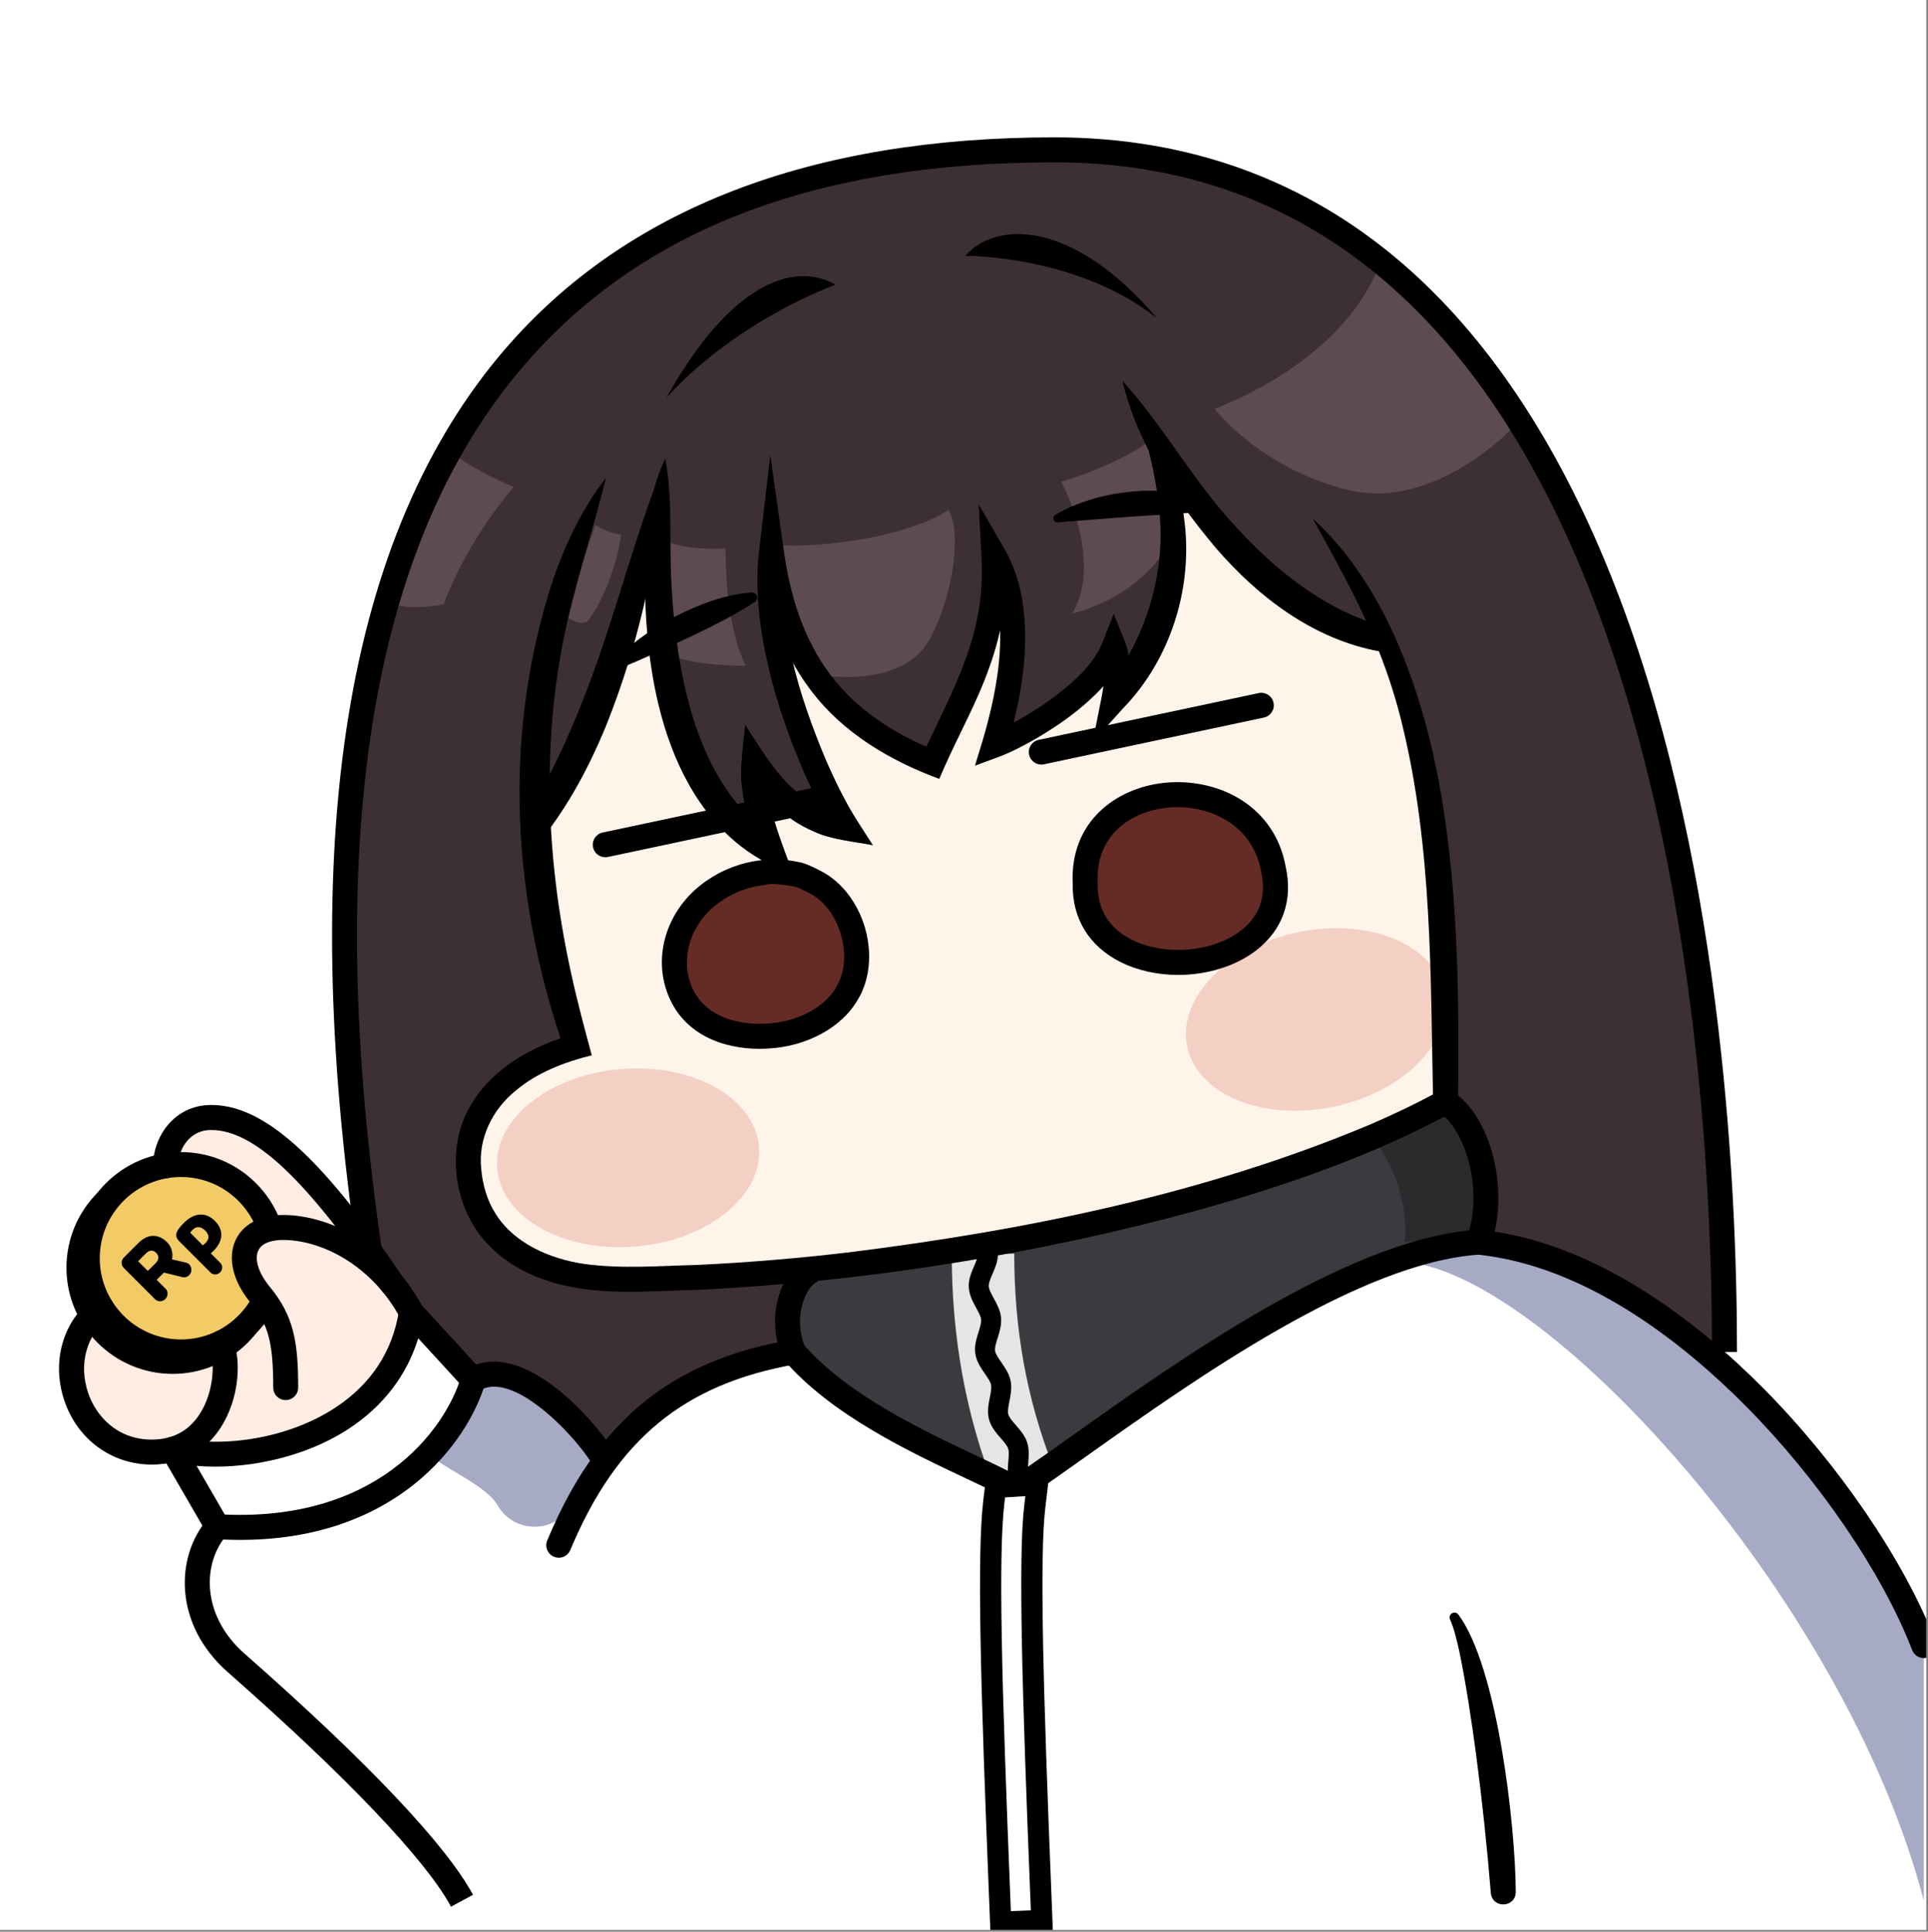 <svg width="542" height="543" viewBox="0 0 542 543" fill="none" xmlns="http://www.w3.org/2000/svg">
<rect x="0" y="0" width="542" height="543" fill="#808080" stroke="none"/>
<g clip-path="url(#clip0_267_3438)">
<path d="M541.522 0H0V542.512H541.522V0Z" fill="white"/>
<path d="M484.793 380.029C484.793 250.359 453.003 42.119 296.432 42.119C139.862 42.119 73.683 147.579 104.063 353.049L154.393 422.699L484.793 380.029Z" fill="#3D3034"/>
<path d="M415.703 349.169C374.693 351.849 317.263 397.389 288.333 417.049C286.543 417.159 285.123 417.249 283.333 417.369C267.863 409.489 238.883 398.369 223.083 380.039C201.353 383.849 183.793 392.299 170.123 410.789C165.743 402.819 145.963 380.159 133.053 387.869L115.653 368.899C110.133 404.229 68.303 412.479 48.533 407.389L61.133 429.159C57.473 433.359 55.433 438.949 55.433 444.909C55.433 452.509 58.773 460.719 66.373 467.419C73.943 474.089 117.413 514.169 129.893 534.299H540.833V462.559C522.843 423.889 467.383 354.499 415.713 349.169H415.703Z" fill="white"/>
<path d="M115.653 368.899C110.133 404.229 68.313 412.479 48.533 407.389C46.763 407.899 44.813 408.179 42.663 408.179C28.673 408.179 20.133 396.419 20.133 384.769C20.133 378.339 22.743 371.929 28.473 367.559C25.973 363.539 24.533 358.789 24.533 353.689C24.533 340.619 34.053 329.789 46.533 327.709C47.013 322.089 49.303 315.449 56.473 315.449C64.723 315.449 83.273 325.779 110.133 360.699C112.153 363.129 114.023 365.859 115.653 368.889V368.899Z" fill="#FFEDE3"/>
<path d="M48.533 386.199C32.073 386.199 18.683 372.809 18.683 356.349C18.683 339.889 32.073 326.499 48.533 326.499C64.993 326.499 78.383 339.889 78.383 356.349C78.383 372.809 64.993 386.199 48.533 386.199ZM48.533 333.509C35.943 333.509 25.703 343.749 25.703 356.339C25.703 368.929 35.943 379.169 48.533 379.169C61.123 379.169 71.363 368.929 71.363 356.339C71.363 343.749 61.123 333.509 48.533 333.509Z" fill="black"/>
<path d="M126.663 126.969C133.103 132.169 144.413 136.939 144.413 136.939C144.413 136.939 131.383 151.529 124.753 169.869C124.753 169.869 115.473 171.969 109.023 169.339C108.953 164.079 119.623 137.369 126.663 126.969Z" fill="#5E4A53"/>
<path d="M227.382 357.659C224.212 359.219 218.582 368.579 223.082 380.029C239.792 399.419 272.572 414.269 289.182 419.829C319.212 386.589 373.502 351.919 415.702 349.169C420.902 334.639 415.702 315.629 406.372 309.709" fill="#3B3A3F"/>
<path d="M279.682 418.609C271.532 397.799 267.562 376.149 267.562 352.399H285.122C285.122 373.909 288.693 393.469 296.033 412.199L279.682 418.609Z" fill="#E5E5E5"/>
<path d="M283.932 416.939C283.122 414.859 283.303 412.679 283.463 410.749C283.583 409.359 283.693 408.049 283.403 407.179C283.123 406.319 282.263 405.339 281.353 404.299C280.073 402.839 278.623 401.179 278.033 399.009C277.463 396.869 277.883 394.719 278.263 392.829C278.533 391.459 278.793 390.159 278.603 389.249C278.423 388.379 277.683 387.309 276.893 386.179C275.783 384.579 274.522 382.769 274.182 380.529C273.852 378.349 274.513 376.279 275.083 374.449C275.503 373.109 275.902 371.839 275.812 370.899C275.722 370.019 275.103 368.889 274.443 367.679C273.503 365.969 272.443 364.039 272.343 361.779C272.243 359.599 273.093 357.619 273.853 355.869C274.413 354.569 274.943 353.339 274.943 352.379H280.562C280.562 354.489 279.743 356.399 279.013 358.089C278.453 359.399 277.923 360.639 277.963 361.519C278.003 362.479 278.673 363.699 279.383 364.989C280.243 366.559 281.213 368.339 281.413 370.359C281.613 372.449 280.993 374.409 280.443 376.149C280.013 377.519 279.603 378.809 279.733 379.689C279.873 380.629 280.662 381.769 281.502 382.969C282.522 384.439 283.683 386.099 284.093 388.099C284.513 390.129 284.113 392.149 283.763 393.919C283.483 395.329 283.213 396.669 283.453 397.549C283.693 398.459 284.602 399.489 285.562 400.589C286.742 401.939 288.093 403.469 288.733 405.409C289.383 407.369 289.212 409.409 289.062 411.209C288.942 412.649 288.833 414.019 289.163 414.879L283.932 416.929V416.939Z" fill="black"/>
<path d="M278.443 543.429L278.093 534.659C275.623 473.219 274.623 437.049 276.413 421.859L277.443 413.139L294.883 415.199L293.853 423.919C292.203 437.879 293.253 474.839 295.633 533.959L295.983 542.729L278.433 543.439L278.443 543.429Z" fill="black"/>
<path d="M284.173 537.219L284.063 534.409C281.603 473.279 280.603 437.339 282.353 422.549L282.683 419.759L288.263 420.419L287.933 423.209C286.233 437.559 287.293 474.769 289.683 534.189L289.793 536.999L284.173 537.229V537.219Z" fill="white"/>
<path d="M368.863 145.069C403.293 188.649 406.163 238.569 406.163 308.989C350.923 339.479 245.113 358.849 172.053 358.849C153.523 358.849 134.193 351.439 130.683 334.369C128.023 321.429 129.103 302.659 160.903 291.419C137.583 217.169 154.353 166.239 170.133 133.589L339.793 105.969L368.843 145.069H368.863Z" fill="#FFF4EA"/>
<path d="M388.623 179.689C350.243 171.079 327.643 130.009 317.243 110.279C339.303 151.169 320.833 188.299 313.123 196.729C314.493 189.969 314.203 184.529 313.123 182.019C307.923 195.289 286.343 207.009 279.523 209.459C281.793 201.989 288.253 171.259 279.403 156.189C281.433 176.759 270.673 203.419 262.183 214.419C234.083 203.299 220.933 184.409 216.863 155.349C213.513 183.209 229.773 219.919 238.143 232.829C230.733 231.629 219.853 227.689 211.003 213.819C210.643 221.949 211.963 226.139 216.863 239.289C181.113 218.429 182.543 158.519 186.493 130.719C176.573 178.549 166.163 210.109 149.723 233.489L136.093 164.259L201.863 85.709H354.543L388.623 179.689Z" fill="#3D3034"/>
<path d="M50.872 380.029C65.419 380.029 77.212 368.236 77.212 353.689C77.212 339.142 65.419 327.349 50.872 327.349C36.325 327.349 24.532 339.142 24.532 353.689C24.532 368.236 36.325 380.029 50.872 380.029Z" fill="#F2CB66"/>
<path d="M50.873 383.549C34.413 383.549 21.023 370.159 21.023 353.699C21.023 337.239 34.413 323.849 50.873 323.849C67.332 323.849 80.722 337.239 80.722 353.699C80.722 370.159 67.332 383.549 50.873 383.549ZM50.873 330.859C38.282 330.859 28.042 341.099 28.042 353.689C28.042 366.279 38.282 376.519 50.873 376.519C63.462 376.519 73.703 366.279 73.703 353.689C73.703 341.099 63.462 330.859 50.873 330.859Z" fill="black"/>
<path d="M80.323 390.059C80.323 377.599 79.153 371.229 73.153 363.959C65.403 354.589 67.873 345.039 79.613 345.039C91.353 345.039 106.873 352.569 115.663 368.889" fill="#FFEDE3"/>
<path d="M80.323 393.569C78.383 393.569 76.813 391.999 76.813 390.059C76.813 377.369 75.443 372.249 70.443 366.199C65.453 360.169 63.893 353.569 66.263 348.529C68.353 344.079 73.223 341.529 79.603 341.529C92.193 341.529 109.183 349.479 118.743 367.229C119.663 368.939 119.023 371.069 117.313 371.989C115.603 372.909 113.473 372.269 112.553 370.559C104.363 355.359 90.103 348.549 79.593 348.549C77.503 348.549 73.823 348.939 72.613 351.519C71.453 353.989 72.693 357.899 75.843 361.719C82.633 369.919 83.823 377.389 83.823 390.049C83.823 391.989 82.253 393.559 80.313 393.559L80.323 393.569Z" fill="black"/>
<path d="M42.663 411.689C31.423 411.689 21.783 404.649 18.103 393.749C14.403 382.779 17.633 371.399 26.343 364.769C27.883 363.589 30.093 363.889 31.263 365.429C32.443 366.969 32.143 369.179 30.603 370.349C24.333 375.129 22.043 383.429 24.763 391.499C26.913 397.859 32.743 404.669 42.663 404.669C48.483 404.669 52.993 402.289 56.073 397.599C60.313 391.139 60.433 382.449 58.903 378.919C58.133 377.139 58.943 375.069 60.723 374.299C62.503 373.519 64.573 374.339 65.343 376.119C67.933 382.079 67.373 393.189 61.943 401.449C58.883 406.119 53.043 411.689 42.663 411.689Z" fill="black"/>
<path d="M393.823 354.729C432.563 355.629 518.373 448.209 540.823 534.299V462.559C540.823 462.559 505.493 386.589 465.953 367.479C425.763 348.049 422.272 347.849 393.812 354.729H393.823Z" fill="#A6AAC5"/>
<path d="M110.133 364.219C109.003 364.219 107.903 363.679 107.223 362.679C86.163 331.569 71.403 317.649 59.413 317.649C59.313 317.649 59.213 317.649 59.113 317.649C52.863 317.769 50.053 323.609 50.053 327.709C50.053 329.649 48.483 331.219 46.543 331.219C44.603 331.219 43.033 329.649 43.033 327.709C43.033 319.469 49.003 310.819 58.983 310.619C73.833 310.329 90.033 324.719 113.053 358.729C114.143 360.339 113.723 362.519 112.113 363.609C111.513 364.019 110.823 364.209 110.143 364.209L110.133 364.219Z" fill="black"/>
<path d="M387.183 321.369C391.843 328.359 395.973 338.409 394.893 349.169L416.263 347.439C416.263 347.439 421.983 332.559 415.703 323.469C409.423 314.379 406.373 312.409 406.373 312.409L387.183 321.379V321.369Z" fill="#2B2A2D"/>
<path d="M61.133 432.669C59.922 432.669 58.742 432.039 58.093 430.919L45.492 409.149C44.782 407.929 44.882 406.399 45.732 405.269C46.582 404.139 48.032 403.639 49.403 403.989C60.922 406.959 80.052 405.039 94.312 395.659C104.372 389.039 110.382 379.849 112.182 368.359C112.392 367.029 113.342 365.929 114.632 365.539C115.922 365.149 117.322 365.539 118.232 366.529L135.632 385.499C136.942 386.929 136.852 389.149 135.422 390.459C133.992 391.769 131.772 391.679 130.462 390.249L117.572 376.199C114.392 386.549 107.772 395.219 98.172 401.539C85.022 410.189 68.112 413.149 55.272 412.059L64.162 427.419C65.132 429.099 64.562 431.249 62.883 432.219C62.333 432.539 61.722 432.689 61.123 432.689L61.133 432.669Z" fill="black"/>
<path d="M178.657 350.39C198.977 348.702 214.522 336.17 213.378 322.399C212.234 308.628 194.833 298.834 174.513 300.522C154.193 302.211 138.647 314.743 139.792 328.514C140.936 342.284 158.336 352.079 178.657 350.39Z" fill="#F4CFC3"/>
<path d="M375.083 311.048C395.028 306.808 408.867 292.414 405.994 278.898C403.121 265.382 384.624 257.862 364.679 262.101C344.734 266.34 330.895 280.734 333.768 294.25C336.641 307.767 355.138 315.287 375.083 311.048Z" fill="#F4CFC3"/>
<path d="M167.342 147.609C172.362 150.469 174.552 150.189 174.552 150.189C174.002 156.729 169.752 169.349 164.972 174.839C163.132 175.689 159.632 174.079 158.772 172.789L167.352 147.599L167.342 147.609Z" fill="#5E4A53"/>
<path d="M298.323 135.409C317.333 129.669 324.743 122.639 324.743 122.639L328.763 152.679C328.763 152.679 321.813 167.129 301.373 172.479C308.013 161.779 303.523 145.099 298.323 135.409Z" fill="#5E4A53"/>
<path d="M282.593 420.929L281.733 420.489C278.853 419.019 275.423 417.409 271.783 415.689C255.713 408.119 233.713 397.749 220.413 382.319L220.023 381.869L219.803 381.309C214.653 368.189 220.983 356.879 225.823 354.499C227.563 353.639 229.673 354.359 230.523 356.099C231.383 357.839 230.663 359.939 228.923 360.799C227.593 361.519 222.613 368.529 226.123 378.189C238.503 392.239 259.433 402.099 274.763 409.329C278.103 410.899 281.263 412.389 284.043 413.789L287.133 413.589C291.363 410.699 296.263 407.219 301.433 403.549C331.923 381.919 377.643 349.469 413.043 345.859C416.593 332.909 411.613 317.199 404.473 312.669C402.833 311.629 402.353 309.459 403.393 307.819C404.433 306.179 406.603 305.699 408.243 306.739C419.283 313.749 424.513 334.939 418.993 350.349L418.213 352.519L415.913 352.669C382.183 354.869 336.043 387.609 305.503 409.279C299.973 413.199 294.753 416.909 290.293 419.939L289.503 420.479L282.583 420.919L282.593 420.929Z" fill="black"/>
<path d="M369.073 145.789C390.133 164.979 400.453 196.109 405.183 223.539C410.103 252.669 410.193 282.379 409.883 311.789C386.813 324.609 361.743 333.179 336.433 340.289C290.723 352.729 243.693 360.199 196.403 362.569C181.503 362.879 166.363 364.709 151.943 359.339C144.523 356.599 137.593 351.699 133.333 344.849C126.923 334.539 126.173 320.569 132.633 310.149C138.913 299.959 149.913 293.889 161.143 290.779L158.703 295.219C151.893 275.549 147.523 254.889 146.383 234.079C144.943 209.719 148.043 185.039 155.823 161.899C159.333 152.069 163.943 142.599 170.353 134.299C167.133 147.319 162.813 160.649 159.753 173.659C152.033 206.409 153.343 240.749 160.533 273.479C162.203 281.219 164.283 288.979 166.363 296.649C158.733 298.509 150.953 301.519 145.023 306.539C138.393 311.869 134.363 320.079 135.283 328.609C135.663 333.009 136.913 337.429 139.283 341.119C144.443 349.489 154.583 353.879 164.233 355.289C174.743 356.739 185.483 355.829 196.093 355.569C210.473 354.879 224.843 353.679 239.153 351.969C289.033 345.719 338.973 335.539 385.443 315.989C392.003 313.149 398.453 310.069 404.683 306.649L402.873 309.719C402.153 274.319 402.663 238.499 394.253 203.929C390.793 189.349 385.023 175.509 378.013 162.289C375.193 156.889 371.973 151.149 369.073 145.799V145.789Z" fill="black"/>
<path d="M46.543 362.229C47.333 363.019 47.283 364.359 46.493 365.149C45.663 365.979 44.363 365.989 43.573 365.199L34.793 356.419C33.983 355.609 34.003 354.309 34.823 353.479L38.753 349.549C39.883 348.419 41.183 347.589 42.533 347.419C44.073 347.229 45.673 347.889 46.893 349.109C47.903 350.119 48.543 351.509 48.463 353.209C48.443 353.499 48.413 353.769 48.363 354.019L52.293 354.919C52.643 354.999 52.953 355.169 53.203 355.429C53.993 356.219 54.013 357.619 53.203 358.439C52.693 358.949 51.983 359.179 51.263 358.999L46.093 357.719L44.053 359.759L46.533 362.239L46.543 362.229ZM38.823 354.519L41.563 357.259L43.773 355.049C44.123 354.699 44.393 354.259 44.503 353.819C44.603 353.279 44.433 352.709 43.913 352.179C43.403 351.669 42.883 351.489 42.363 351.569C41.893 351.639 41.433 351.919 41.083 352.279L38.833 354.529L38.823 354.519Z" fill="black"/>
<path d="M51.693 343.739C53.183 342.249 54.863 341.379 56.553 341.409C57.853 341.429 59.173 341.969 60.383 343.179C61.593 344.389 62.123 345.589 62.203 346.789C62.323 348.529 61.443 350.179 60.163 351.469C59.863 351.769 59.553 352.079 59.253 352.319L61.923 354.989C62.653 355.719 62.603 356.949 61.873 357.669C61.133 358.409 59.913 358.449 59.193 357.719L50.413 348.939C49.193 347.719 49.353 346.689 50.213 345.459C50.583 344.919 51.093 344.339 51.703 343.739H51.693ZM57.013 350.069C57.203 349.949 57.403 349.779 57.653 349.529C58.163 349.019 58.533 348.519 58.603 347.879C58.673 347.269 58.363 346.599 57.673 345.899C57.113 345.339 56.543 345.039 55.963 344.969C55.323 344.899 54.713 345.139 54.193 345.659C53.943 345.909 53.653 346.229 53.453 346.499L57.013 350.059V350.069Z" fill="black"/>
<path d="M218.653 153.219C218.343 177.479 223.023 187.829 227.183 188.949C235.833 191.279 250.923 191.339 258.593 183.449C265.113 176.739 271.593 152.959 266.723 143.289C255.523 150.619 232.713 154.059 218.653 153.219Z" fill="#5E4A53"/>
<path d="M387.903 74.409C387.903 74.409 414.803 95.749 426.103 119.429C426.103 119.429 403.683 143.819 378.933 137.719C354.183 131.619 341.453 114.939 341.453 114.939C362.413 106.549 380.373 93.059 387.903 74.409Z" fill="#5E4A53"/>
<path d="M186.933 152.039C191.403 153.809 196.923 154.499 203.973 154.239C203.973 154.239 203.583 175.069 209.623 187.119C209.623 187.119 195.173 187.369 187.753 183.889C185.893 180.689 183.883 159.829 186.923 152.039H186.933Z" fill="#5E4A53"/>
<path d="M488.303 380.029H481.283C481.283 331.879 476.713 239.769 446.073 163.759C414.473 85.379 364.133 45.629 296.433 45.629C228.733 45.629 180.033 64.809 147.393 102.629C103.883 153.039 90.473 237.119 107.533 352.529L100.583 353.559C83.213 236.039 97.163 150.069 142.073 98.039C176.103 58.599 228.043 38.609 296.433 38.609C334.053 38.609 366.953 50.529 394.213 74.029C417.863 94.419 437.503 123.729 452.583 161.139C483.663 238.239 488.303 331.379 488.303 380.029Z" fill="black"/>
<path d="M315.533 107.049C327.363 120.099 335.763 135.779 347.833 148.509C355.383 156.719 363.843 164.119 373.533 169.629C378.563 172.429 383.883 174.699 389.423 176.269C393.633 177.579 392.213 183.769 387.843 183.109C369.343 179.769 353.713 167.879 341.723 153.949C330.133 140.099 319.733 124.789 315.533 107.039V107.049Z" fill="black"/>
<path d="M187.033 128.929C188.893 138.899 188.323 148.919 188.553 158.939C188.693 163.869 188.963 168.789 189.463 173.669C191.803 196.679 198.153 222.889 218.643 236.249L213.583 240.509C211.243 234.119 209.223 227.609 208.513 220.779C207.863 216.399 209.073 208.239 209.463 203.739C215.543 212.949 220.863 222.789 231.553 227.309C233.823 228.309 236.233 228.949 238.713 229.369L235.203 234.749C231.403 228.759 228.403 222.549 225.593 216.119C220.133 203.319 215.873 190.029 213.883 176.189C212.923 169.239 212.543 162.119 213.383 154.949L216.553 128.019L220.353 154.889C222.083 167.299 225.843 179.659 233.443 189.669C240.963 199.709 251.853 206.589 263.483 211.179L258.963 213.059C267.833 193.719 277.223 178.689 275.903 156.419L275.143 141.789L282.453 154.449C284.993 158.849 286.523 163.659 287.353 168.469C289.623 182.649 286.963 196.969 282.903 210.509L278.353 206.179C284.783 203.629 291.033 199.829 296.613 195.709C301.873 191.709 307.383 186.779 309.863 180.759L313.083 172.559L316.353 180.659C318.363 186.259 317.543 191.879 316.563 197.449C316.563 197.449 310.523 194.379 310.533 194.379C320.973 181.189 326.973 164.249 326.193 147.359C326.033 143.959 325.653 140.559 325.103 137.149C324.023 130.319 322.143 123.539 320.113 116.499C327.273 124.899 331.773 135.749 333.013 146.799C335.283 165.599 328.943 185.489 315.713 199.119L307.163 208.579L309.673 196.049C310.433 192.009 311.073 187.289 309.883 183.429L316.383 183.329C314.763 187.399 312.243 190.689 309.553 193.589C304.173 199.289 297.883 203.739 291.203 207.649C287.763 209.609 284.493 211.359 280.703 212.789L274.083 215.229L276.153 208.459C280.773 192.899 284.563 172.789 276.363 157.979L282.903 156.009C283.543 166.699 281.753 177.559 278.123 187.579C274.703 197.369 269.503 206.509 265.413 215.819L264.053 218.949C250.203 213.829 236.813 205.959 227.823 193.879C219.453 182.869 215.253 169.299 213.383 155.839L220.353 155.769C218.393 175.429 224.513 195.289 232.043 213.319C234.663 219.339 237.603 225.419 241.103 230.909L245.393 237.599C240.313 236.619 233.493 236.009 228.783 233.749C220.383 230.179 213.833 223.369 209.013 215.819L215.463 214.289C214.533 225.379 220.003 237.109 223.583 247.479L215.103 242.309C210.333 239.779 206.013 236.379 202.313 232.449C191.413 220.739 186.003 205.099 183.393 189.629C181.723 179.469 181.123 169.189 181.393 158.939C181.633 148.719 182.423 138.249 187.043 128.919L187.033 128.929Z" fill="black"/>
<path d="M146.853 231.469C155.043 218.189 161.493 203.739 166.803 189.069C173.813 169.769 178.793 149.899 186.493 130.729C186.243 140.029 185.093 149.189 183.493 158.279C180.573 174.199 176.093 189.959 169.983 204.979C165.463 215.799 159.873 226.229 152.593 235.509C151.393 237.039 149.183 237.299 147.653 236.099C146.223 234.979 145.903 232.969 146.843 231.469H146.853Z" fill="black"/>
<path d="M168.043 413.499C157.643 388.989 141.063 385.399 135.083 388.989L120.553 408.769C124.283 412.469 136.763 417.619 139.863 423.099C144.323 430.959 155.533 431.249 160.363 423.609C163.353 418.889 166.203 415.239 168.033 413.509L168.043 413.499Z" fill="#A6AAC5"/>
<path d="M126.793 535.969C119.733 522.879 97.653 499.659 64.643 470.579L64.043 470.049C48.753 456.579 49.213 437.499 58.473 426.849C59.193 426.029 60.243 425.589 61.333 425.649C105.333 428.279 124.993 402.499 129.673 386.849C129.923 386.009 130.483 385.289 131.233 384.839C134.903 382.649 139.153 382.189 143.863 383.469C156.353 386.859 169.323 402.079 173.183 409.089L167.033 412.479C163.643 406.319 151.743 392.879 142.033 390.249C139.693 389.619 137.683 389.639 135.933 390.339C129.993 407.829 108.553 434.769 62.743 432.759C56.773 441.029 57.293 454.739 68.683 464.779L69.283 465.309C103.393 495.349 125.413 518.629 132.973 532.629L126.793 535.969Z" fill="black"/>
<path d="M540.823 466.079C539.413 466.079 538.083 465.229 537.543 463.829C529.173 442.149 511.223 415.839 490.693 395.159C473.173 377.509 445.883 355.819 415.333 352.659C413.403 352.459 412.003 350.739 412.203 348.809C412.403 346.879 414.133 345.479 416.053 345.679C448.663 349.049 477.353 371.759 495.673 390.209C516.843 411.529 535.393 438.769 544.083 461.299C544.783 463.109 543.883 465.139 542.073 465.839C541.653 465.999 541.233 466.079 540.813 466.079H540.823Z" fill="black"/>
<path d="M157.083 437.869C156.633 437.869 156.173 437.779 155.733 437.599C153.943 436.849 153.093 434.799 153.843 433.009C167.863 399.429 188.393 382.549 222.473 376.579C224.383 376.249 226.203 377.519 226.543 379.429C226.883 381.339 225.603 383.159 223.693 383.499C192.263 389.009 173.313 404.629 160.323 435.719C159.763 437.069 158.453 437.879 157.083 437.879V437.869Z" fill="black"/>
<path d="M170.153 240.969C168.533 240.969 167.073 239.839 166.723 238.189C166.323 236.289 167.533 234.429 169.433 234.019L231.273 220.879C233.173 220.479 235.033 221.689 235.443 223.589C235.843 225.489 234.633 227.349 232.733 227.759L170.893 240.899C170.643 240.949 170.403 240.979 170.163 240.979L170.153 240.969Z" fill="black"/>
<path d="M292.723 214.919C291.103 214.919 289.643 213.789 289.293 212.139C288.893 210.239 290.103 208.379 292.003 207.969L353.843 194.829C355.743 194.429 357.603 195.639 358.013 197.539C358.413 199.439 357.203 201.299 355.303 201.709L293.463 214.849C293.213 214.899 292.973 214.929 292.733 214.929L292.723 214.919Z" fill="black"/>
<path d="M357.993 244.329C352.663 214.519 303.443 217.089 305.083 248.429C304.363 280.569 365.193 276.269 357.993 244.329Z" fill="#652C25"/>
<path d="M331.203 274.049C325.523 274.049 319.863 272.859 314.993 270.419C306.153 265.989 301.393 258.199 301.563 248.469C300.713 230.979 313.693 221.609 326.963 220.089C341.683 218.399 358.233 225.939 361.433 243.629C363.513 252.989 360.633 261.289 353.303 267.029C347.413 271.639 339.293 274.049 331.203 274.049ZM331.003 226.889C329.913 226.889 328.833 226.949 327.763 227.069C318.463 228.139 307.853 234.319 308.583 248.239V248.369V248.499C308.383 257.369 313.673 261.899 318.133 264.139C327.513 268.839 341.053 267.679 348.963 261.499C352.563 258.679 356.463 253.549 354.553 245.099L354.523 244.949C352.343 232.729 341.553 226.889 330.993 226.889H331.003Z" fill="black"/>
<path d="M229.463 248.129C228.063 247.379 226.183 246.439 224.693 245.949C223.903 245.689 217.653 244.569 215.203 245.129C214.323 245.329 213.333 245.399 212.433 245.559C207.563 246.439 202.843 248.579 198.993 251.669C191.133 257.979 187.243 268.399 190.993 278.129C195.163 288.969 207.033 292.269 217.713 291.069C224.933 290.259 232.613 286.939 236.993 280.969C239.403 277.679 240.623 274.119 240.813 270.029C241.213 261.649 237.043 252.159 229.473 248.109L229.463 248.129Z" fill="#652C25"/>
<path d="M213.593 294.829C203.273 294.829 192.113 290.839 187.713 279.399C183.643 268.809 187.293 256.569 196.793 248.939C201.113 245.479 206.303 243.119 211.803 242.109C212.243 242.029 212.693 241.969 213.143 241.909C213.613 241.849 214.063 241.789 214.403 241.709C217.913 240.899 225.023 242.359 225.783 242.609C227.183 243.069 228.973 243.879 231.113 245.029C239.373 249.449 244.793 259.809 244.303 270.209C244.073 275.039 242.603 279.239 239.803 283.059C235.253 289.259 227.133 293.559 218.083 294.569C216.613 294.729 215.103 294.819 213.573 294.819L213.593 294.829ZM216.993 248.489C216.573 248.489 216.233 248.509 215.993 248.569C215.313 248.729 214.643 248.809 214.053 248.889C213.713 248.929 213.383 248.979 213.063 249.029C208.773 249.809 204.553 251.729 201.193 254.419C194.083 260.129 191.303 269.159 194.273 276.879C197.883 286.269 208.553 288.569 217.323 287.589C224.463 286.789 230.753 283.549 234.153 278.899C236.133 276.199 237.133 273.329 237.303 269.879C237.613 263.299 234.453 254.779 227.813 251.219C225.633 250.049 224.353 249.529 223.653 249.299C222.533 248.999 218.963 248.479 217.003 248.479L216.993 248.489Z" fill="black"/>
<path d="M187.363 111.769C205.773 78.829 223.593 73.569 234.893 80.029C234.893 80.029 207.453 89.709 187.363 111.769Z" fill="black"/>
<path d="M325.263 89.449C301.513 61.559 279.883 62.089 271.363 71.939C271.363 71.939 302.573 71.569 325.263 89.449Z" fill="black"/>
<path d="M409.923 453.779C420.923 468.399 426.003 512.879 426.123 531.839C426.023 536.289 419.603 536.599 419.103 532.149C418.053 519.189 416.663 506.119 414.963 493.199C413.653 483.559 412.223 473.839 410.273 464.319C409.563 461.169 408.843 457.979 407.623 455.179C407.013 453.769 408.933 452.579 409.913 453.779H409.923Z" fill="black"/>
<path d="M296.633 144.749C307.503 138.229 324.053 136.159 336.263 139.499C337.653 139.929 339.013 140.419 340.323 141.079C341.033 141.429 341.333 142.289 340.993 142.999C340.763 143.479 340.293 143.769 339.793 143.809C339.793 143.809 318.633 145.179 318.613 145.189C311.473 145.659 304.533 146.309 297.323 146.839C296.173 146.949 295.643 145.349 296.633 144.759V144.749Z" fill="black"/>
<path d="M172.493 186.339C177.343 180.619 183.672 176.519 190.232 173.089C196.852 169.759 203.823 167.109 211.313 166.549C212.783 166.449 213.423 168.439 212.183 169.209C206.123 173.169 199.792 176.269 193.322 179.349C186.832 182.399 180.482 185.339 173.802 188.089C172.742 188.549 171.743 187.199 172.503 186.329L172.493 186.339Z" fill="black"/>
</g>
<defs>
<clipPath id="clip0_267_3438">
<rect width="541.522" height="542.512" fill="white"/>
</clipPath>
</defs>
</svg>
